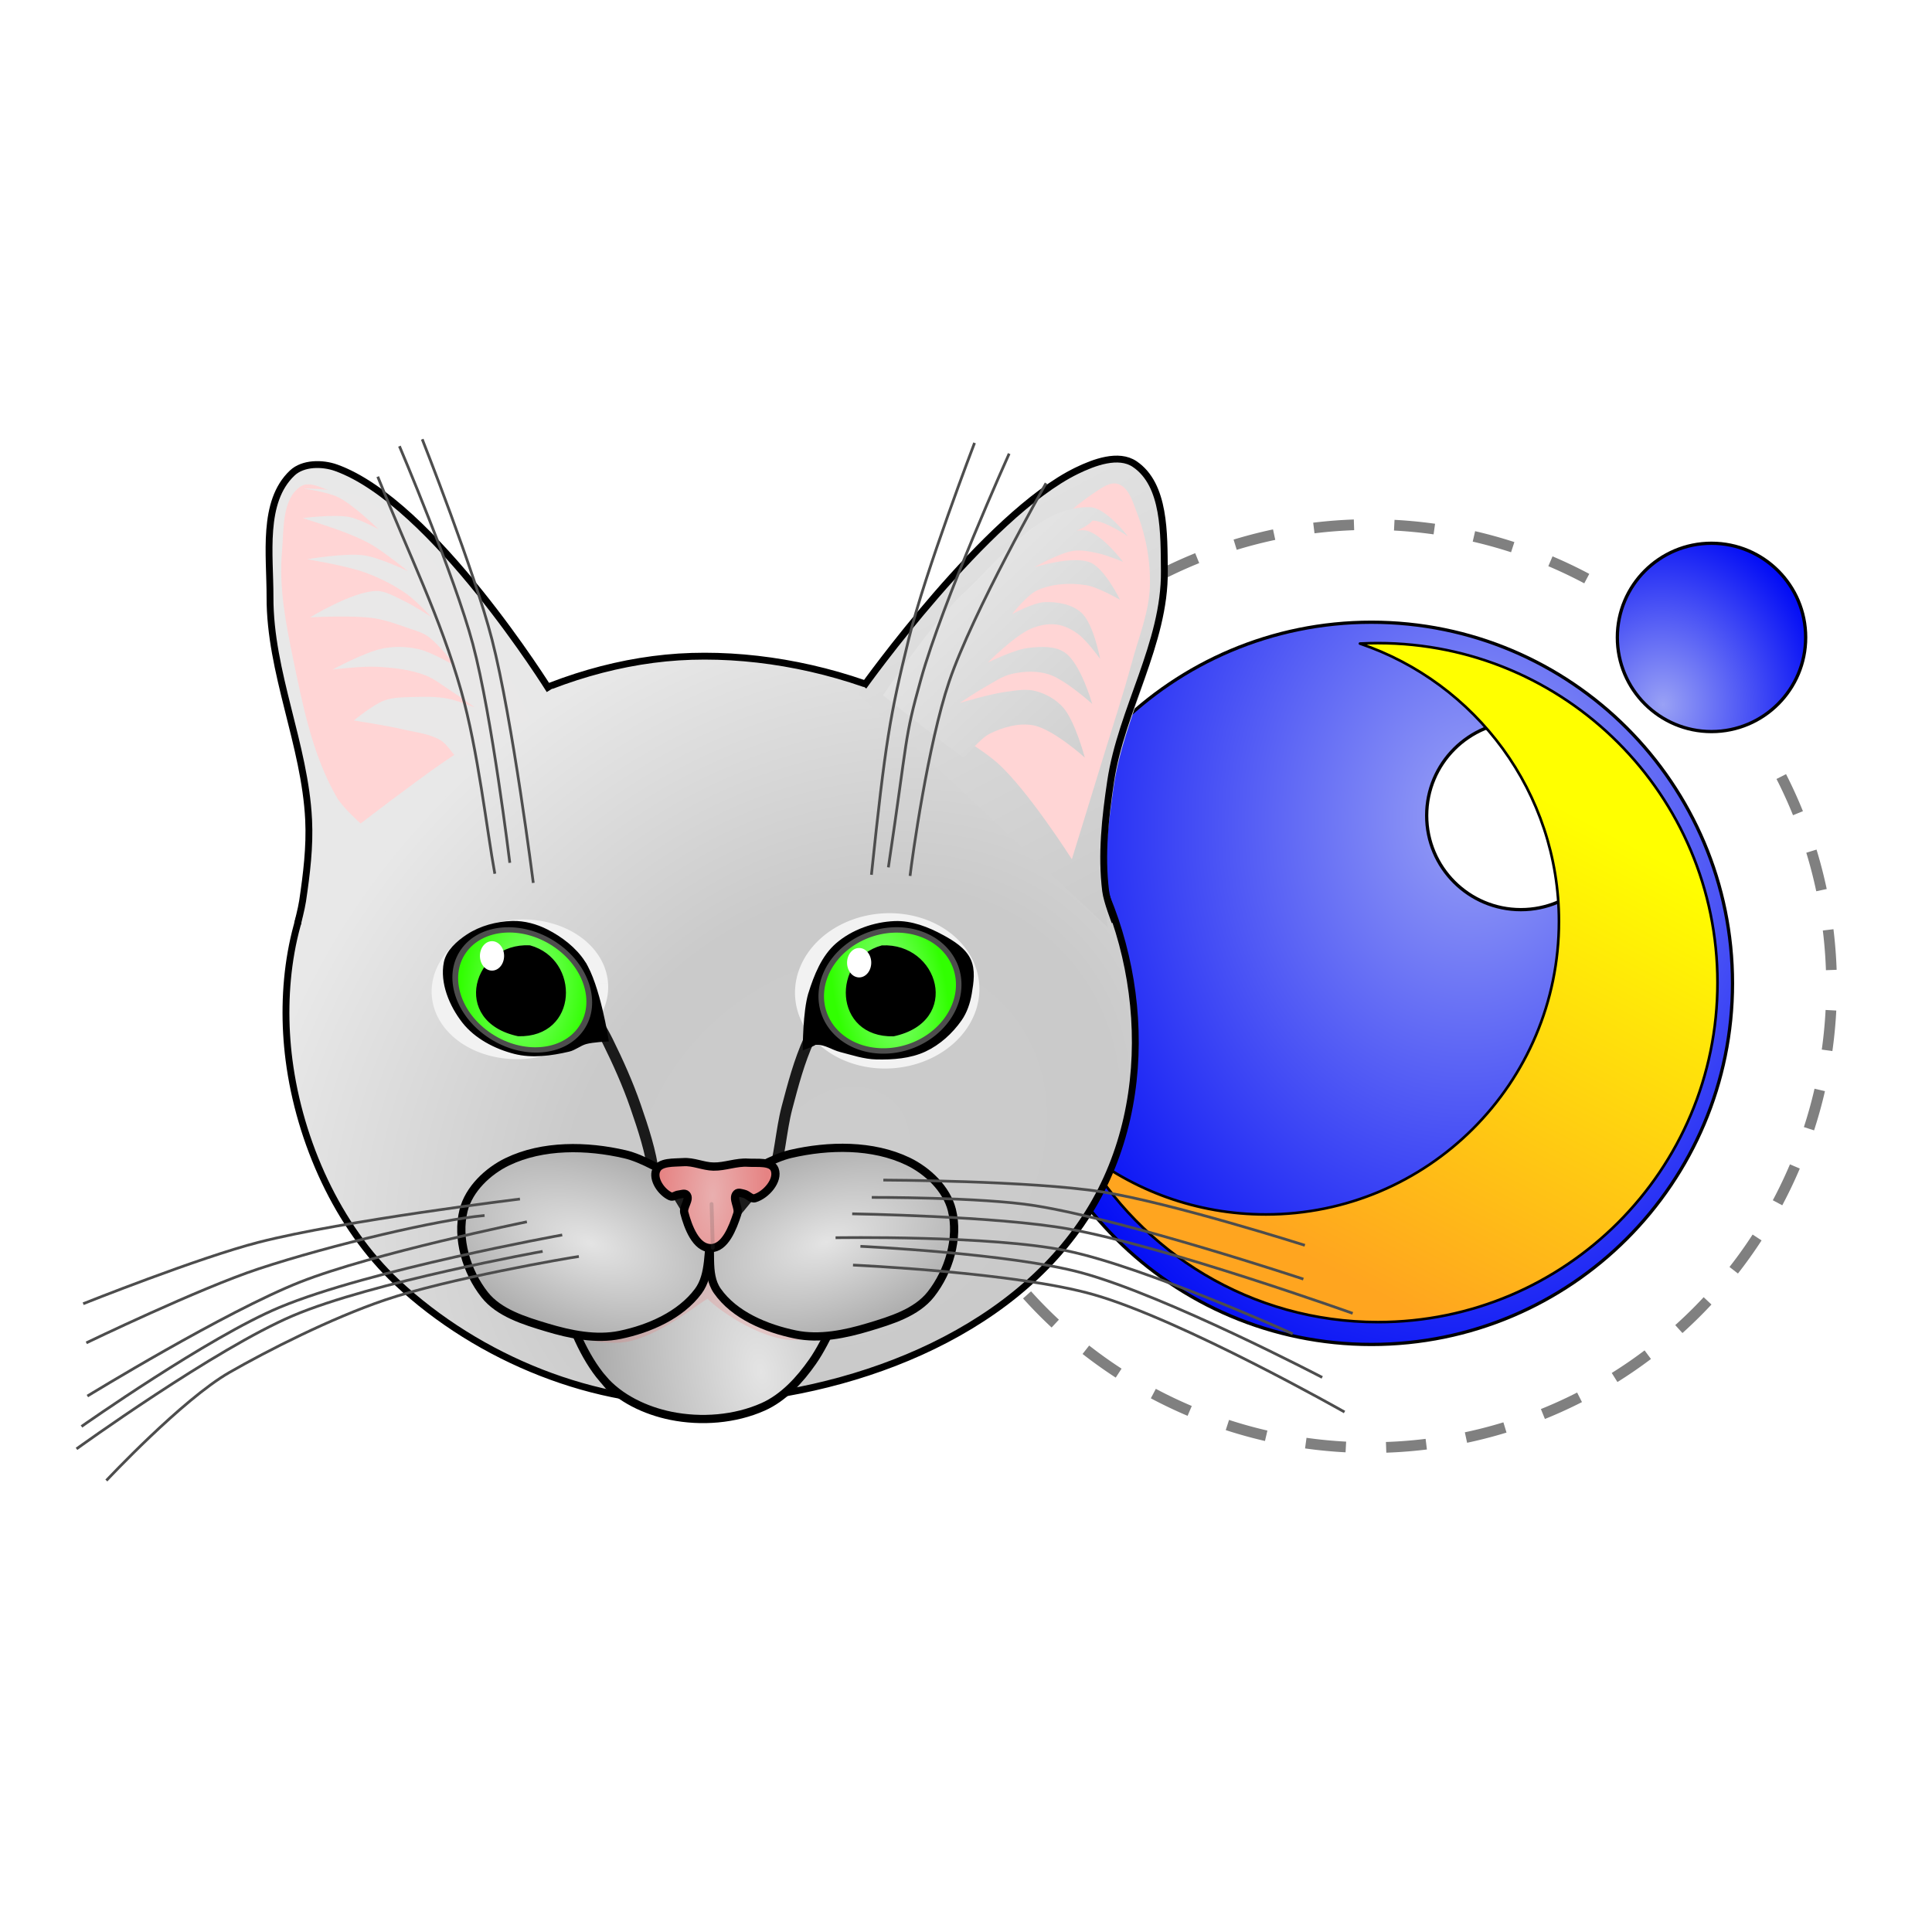 <?xml version="1.0" encoding="UTF-8" standalone="no"?>
<!-- Created with Inkscape (http://www.inkscape.org/) -->

<svg
   xmlns:dc="http://purl.org/dc/elements/1.1/"
   xmlns:cc="http://creativecommons.org/ns#"
   xmlns:rdf="http://www.w3.org/1999/02/22-rdf-syntax-ns#"
   xmlns:svg="http://www.w3.org/2000/svg"
   xmlns="http://www.w3.org/2000/svg"
   xmlns:xlink="http://www.w3.org/1999/xlink"
   xmlns:sodipodi="http://sodipodi.sourceforge.net/DTD/sodipodi-0.dtd"
   xmlns:inkscape="http://www.inkscape.org/namespaces/inkscape"
   inkscape:export-ydpi="34.059509"
   inkscape:export-xdpi="34.059509"
   inkscape:export-filename="/home/vitaly/_git_repos/Moondust-Concepts/General/WohlSoft-250.png"
   style="enable-background:new"
   sodipodi:docname="WohlSoft_logo.svg"
   inkscape:version="0.92.5 (2060ec1f9f, 2020-04-08)"
   version="1.1"
   id="svg2"
   height="704.649"
   width="704.649">
  <defs
     id="defs4">
    <linearGradient
       id="linearGradient5348">
      <stop
         style="stop-color:#e9afaf;stop-opacity:1;"
         offset="0"
         id="stop5350" />
      <stop
         style="stop-color:#e68383;stop-opacity:1;"
         offset="1"
         id="stop5352" />
    </linearGradient>
    <linearGradient
       id="linearGradient4646">
      <stop
         style="stop-color:#8cff7f;stop-opacity:1;"
         offset="0"
         id="stop4648" />
      <stop
         style="stop-color:#31ff01;stop-opacity:1;"
         offset="1"
         id="stop4650" />
    </linearGradient>
    <linearGradient
       id="linearGradient4289">
      <stop
         style="stop-color:#e4e4e4;stop-opacity:1;"
         offset="0"
         id="stop4293" />
      <stop
         id="stop4295"
         offset="1"
         style="stop-color:#a7a7a7;stop-opacity:1;" />
    </linearGradient>
    <linearGradient
       id="linearGradient3840">
      <stop
         id="stop3842"
         offset="0"
         style="stop-color:#cccccc;stop-opacity:1;" />
      <stop
         style="stop-color:#cacaca;stop-opacity:1;"
         offset="0.536"
         id="stop3844" />
      <stop
         id="stop3846"
         offset="1"
         style="stop-color:#e8e8e8;stop-opacity:1;" />
    </linearGradient>
    <linearGradient
       id="linearGradient3824">
      <stop
         id="stop3826"
         offset="0"
         style="stop-color:#cccccc;stop-opacity:1;" />
      <stop
         style="stop-color:#cacaca;stop-opacity:1;"
         offset="0.152"
         id="stop3828" />
      <stop
         id="stop3830"
         offset="1"
         style="stop-color:#e8e8e8;stop-opacity:1;" />
    </linearGradient>
    <linearGradient
       id="linearGradient3806">
      <stop
         style="stop-color:#cccccc;stop-opacity:1;"
         offset="0"
         id="stop3808" />
      <stop
         id="stop3814"
         offset="0.455"
         style="stop-color:#cacaca;stop-opacity:1;" />
      <stop
         style="stop-color:#e8e8e8;stop-opacity:1;"
         offset="1"
         id="stop3810" />
    </linearGradient>
    <radialGradient
       inkscape:collect="always"
       xlink:href="#linearGradient3806"
       id="radialGradient3812"
       cx="408.169"
       cy="414.75"
       fx="408.169"
       fy="414.75"
       r="163.974"
       gradientTransform="matrix(1.166,-0.836,0.698,0.958,-336.059,321.944)"
       gradientUnits="userSpaceOnUse" />
    <linearGradient
       inkscape:collect="always"
       xlink:href="#linearGradient3824"
       id="linearGradient3822"
       x1="535.708"
       y1="408.539"
       x2="505.445"
       y2="172.607"
       gradientUnits="userSpaceOnUse"
       gradientTransform="matrix(0.959,-0.282,0.282,0.959,-92.267,103.149)" />
    <linearGradient
       inkscape:collect="always"
       xlink:href="#linearGradient3840"
       id="linearGradient3838"
       x1="388.591"
       y1="423.833"
       x2="547.706"
       y2="236.9"
       gradientUnits="userSpaceOnUse"
       gradientTransform="matrix(-1,-0.017,-0.017,1,1026.151,-60.49)" />
    <radialGradient
       inkscape:collect="always"
       xlink:href="#linearGradient4289"
       id="radialGradient4297"
       cx="362.807"
       cy="491.624"
       fx="362.807"
       fy="491.624"
       r="64.795"
       gradientTransform="matrix(0.992,-0.129,0.227,1.748,-76.71,-356.976)"
       gradientUnits="userSpaceOnUse" />
    <radialGradient
       inkscape:collect="always"
       xlink:href="#linearGradient4289"
       id="radialGradient4305"
       cx="386.849"
       cy="463.456"
       fx="386.849"
       fy="463.456"
       r="51.384"
       gradientTransform="matrix(1.315,-0.201,0.095,0.62,-125.911,199.224)"
       gradientUnits="userSpaceOnUse" />
    <radialGradient
       inkscape:collect="always"
       xlink:href="#linearGradient4289"
       id="radialGradient4313"
       cx="308.442"
       cy="405.05"
       fx="308.442"
       fy="405.05"
       r="50.082"
       gradientTransform="matrix(1.325,0.574,-0.305,0.703,50.75,-57.084)"
       gradientUnits="userSpaceOnUse" />
    <filter
       inkscape:collect="always"
       id="filter3851"
       x="-0.133"
       width="1.265"
       y="-0.082"
       height="1.165"
       style="color-interpolation-filters:sRGB">
      <feGaussianBlur
         inkscape:collect="always"
         stdDeviation="1.099"
         id="feGaussianBlur3853" />
    </filter>
    <filter
       inkscape:collect="always"
       id="filter4155"
       style="color-interpolation-filters:sRGB">
      <feGaussianBlur
         inkscape:collect="always"
         stdDeviation="0.422"
         id="feGaussianBlur4157" />
    </filter>
    <filter
       inkscape:collect="always"
       id="filter4167"
       style="color-interpolation-filters:sRGB">
      <feGaussianBlur
         inkscape:collect="always"
         stdDeviation="0.422"
         id="feGaussianBlur4169" />
    </filter>
    <filter
       inkscape:collect="always"
       id="filter4171"
       style="color-interpolation-filters:sRGB">
      <feGaussianBlur
         inkscape:collect="always"
         stdDeviation="0.422"
         id="feGaussianBlur4173" />
    </filter>
    <filter
       inkscape:collect="always"
       id="filter4175"
       style="color-interpolation-filters:sRGB">
      <feGaussianBlur
         inkscape:collect="always"
         stdDeviation="0.422"
         id="feGaussianBlur4177" />
    </filter>
    <filter
       inkscape:collect="always"
       id="filter4179"
       style="color-interpolation-filters:sRGB">
      <feGaussianBlur
         inkscape:collect="always"
         stdDeviation="0.422"
         id="feGaussianBlur4181" />
    </filter>
    <filter
       inkscape:collect="always"
       id="filter4183"
       style="color-interpolation-filters:sRGB">
      <feGaussianBlur
         inkscape:collect="always"
         stdDeviation="0.422"
         id="feGaussianBlur4185" />
    </filter>
    <filter
       inkscape:collect="always"
       id="filter4187"
       style="color-interpolation-filters:sRGB">
      <feGaussianBlur
         inkscape:collect="always"
         stdDeviation="0.422"
         id="feGaussianBlur4189" />
    </filter>
    <filter
       inkscape:collect="always"
       id="filter4191"
       style="color-interpolation-filters:sRGB">
      <feGaussianBlur
         inkscape:collect="always"
         stdDeviation="0.422"
         id="feGaussianBlur4193" />
    </filter>
    <filter
       inkscape:collect="always"
       id="filter4195"
       style="color-interpolation-filters:sRGB">
      <feGaussianBlur
         inkscape:collect="always"
         stdDeviation="0.422"
         id="feGaussianBlur4197" />
    </filter>
    <filter
       inkscape:collect="always"
       id="filter4199"
       style="color-interpolation-filters:sRGB">
      <feGaussianBlur
         inkscape:collect="always"
         stdDeviation="0.422"
         id="feGaussianBlur4201" />
    </filter>
    <filter
       inkscape:collect="always"
       id="filter4203"
       style="color-interpolation-filters:sRGB">
      <feGaussianBlur
         inkscape:collect="always"
         stdDeviation="0.422"
         id="feGaussianBlur4205" />
    </filter>
    <filter
       inkscape:collect="always"
       id="filter4207"
       style="color-interpolation-filters:sRGB">
      <feGaussianBlur
         inkscape:collect="always"
         stdDeviation="0.422"
         id="feGaussianBlur4209" />
    </filter>
    <filter
       inkscape:collect="always"
       id="filter4211"
       style="color-interpolation-filters:sRGB">
      <feGaussianBlur
         inkscape:collect="always"
         stdDeviation="0.422"
         id="feGaussianBlur4213" />
    </filter>
    <filter
       inkscape:collect="always"
       id="filter4215"
       style="color-interpolation-filters:sRGB">
      <feGaussianBlur
         inkscape:collect="always"
         stdDeviation="0.422"
         id="feGaussianBlur4217" />
    </filter>
    <filter
       inkscape:collect="always"
       id="filter4219"
       style="color-interpolation-filters:sRGB">
      <feGaussianBlur
         inkscape:collect="always"
         stdDeviation="0.422"
         id="feGaussianBlur4221" />
    </filter>
    <filter
       inkscape:collect="always"
       id="filter4223"
       style="color-interpolation-filters:sRGB">
      <feGaussianBlur
         inkscape:collect="always"
         stdDeviation="0.422"
         id="feGaussianBlur4225" />
    </filter>
    <filter
       inkscape:collect="always"
       id="filter4227"
       style="color-interpolation-filters:sRGB">
      <feGaussianBlur
         inkscape:collect="always"
         stdDeviation="0.422"
         id="feGaussianBlur4229" />
    </filter>
    <filter
       inkscape:collect="always"
       id="filter4231"
       style="color-interpolation-filters:sRGB">
      <feGaussianBlur
         inkscape:collect="always"
         stdDeviation="0.422"
         id="feGaussianBlur4233" />
    </filter>
    <filter
       inkscape:collect="always"
       id="filter4359"
       style="color-interpolation-filters:sRGB">
      <feGaussianBlur
         inkscape:collect="always"
         stdDeviation="3.561"
         id="feGaussianBlur4361" />
    </filter>
    <filter
       inkscape:collect="always"
       id="filter4363"
       x="-0.11"
       width="1.221"
       y="-0.083"
       height="1.167"
       style="color-interpolation-filters:sRGB">
      <feGaussianBlur
         inkscape:collect="always"
         stdDeviation="3.561"
         id="feGaussianBlur4365" />
    </filter>
    <filter
       inkscape:collect="always"
       id="filter4431"
       x="-0.059"
       width="1.118"
       y="-0.145"
       height="1.29"
       style="color-interpolation-filters:sRGB">
      <feGaussianBlur
         inkscape:collect="always"
         stdDeviation="2.677"
         id="feGaussianBlur4433" />
    </filter>
    <filter
       inkscape:collect="always"
       id="filter4507"
       x="-0.601"
       width="2.202"
       y="-0.067"
       height="1.133"
       style="color-interpolation-filters:sRGB">
      <feGaussianBlur
         inkscape:collect="always"
         stdDeviation="0.42"
         id="feGaussianBlur4509" />
    </filter>
    <filter
       inkscape:collect="always"
       id="filter4559"
       style="color-interpolation-filters:sRGB">
      <feGaussianBlur
         inkscape:collect="always"
         stdDeviation="1.257"
         id="feGaussianBlur4561" />
    </filter>
    <filter
       inkscape:collect="always"
       id="filter4587"
       style="color-interpolation-filters:sRGB">
      <feGaussianBlur
         inkscape:collect="always"
         stdDeviation="2.334"
         id="feGaussianBlur4589" />
    </filter>
    <filter
       inkscape:collect="always"
       id="filter4595"
       style="color-interpolation-filters:sRGB">
      <feGaussianBlur
         inkscape:collect="always"
         stdDeviation="2.017"
         id="feGaussianBlur4597" />
    </filter>
    <radialGradient
       inkscape:collect="always"
       xlink:href="#linearGradient4646"
       id="radialGradient4654"
       cx="316.213"
       cy="366.437"
       fx="316.213"
       fy="366.437"
       r="38.829"
       gradientTransform="matrix(0.701,-0.516,0.707,1.407,-164.906,3.309)"
       gradientUnits="userSpaceOnUse" />
    <filter
       inkscape:collect="always"
       id="filter4672"
       style="color-interpolation-filters:sRGB">
      <feGaussianBlur
         inkscape:collect="always"
         stdDeviation="0.912"
         id="feGaussianBlur4674" />
    </filter>
    <filter
       inkscape:collect="always"
       id="filter4759-7"
       x="-0.116"
       width="1.232"
       y="-0.126"
       height="1.252"
       style="color-interpolation-filters:sRGB">
      <feGaussianBlur
         inkscape:collect="always"
         stdDeviation="3.1"
         id="feGaussianBlur4761-3" />
    </filter>
    <filter
       inkscape:collect="always"
       id="filter4759-7-2"
       x="-0.116"
       width="1.232"
       y="-0.126"
       height="1.252"
       style="color-interpolation-filters:sRGB">
      <feGaussianBlur
         inkscape:collect="always"
         stdDeviation="3.1"
         id="feGaussianBlur4761-3-8" />
    </filter>
    <filter
       inkscape:collect="always"
       id="filter5344"
       style="color-interpolation-filters:sRGB">
      <feGaussianBlur
         inkscape:collect="always"
         stdDeviation="0.189"
         id="feGaussianBlur5346" />
    </filter>
    <radialGradient
       inkscape:collect="always"
       xlink:href="#linearGradient5348"
       id="radialGradient5356"
       cx="382.056"
       cy="391.299"
       fx="382.056"
       fy="391.299"
       r="23.82"
       gradientTransform="matrix(0.818,0.091,-0.217,1.946,154.073,-405.753)"
       gradientUnits="userSpaceOnUse" />
    <filter
       inkscape:collect="always"
       id="filter5412"
       x="-0.094"
       width="1.188"
       y="-0.223"
       height="1.446"
       style="color-interpolation-filters:sRGB">
      <feGaussianBlur
         inkscape:collect="always"
         stdDeviation="1.431"
         id="feGaussianBlur5414" />
    </filter>
    <filter
       inkscape:collect="always"
       id="filter4099"
       x="-0.629"
       width="2.258"
       y="-0.517"
       height="2.033"
       style="color-interpolation-filters:sRGB">
      <feGaussianBlur
         inkscape:collect="always"
         stdDeviation="2.309"
         id="feGaussianBlur4101" />
    </filter>
    <filter
       inkscape:collect="always"
       id="filter4103"
       x="-0.629"
       width="2.258"
       y="-0.517"
       height="2.033"
       style="color-interpolation-filters:sRGB">
      <feGaussianBlur
         inkscape:collect="always"
         stdDeviation="2.309"
         id="feGaussianBlur4105" />
    </filter>
    <radialGradient
       inkscape:collect="always"
       xlink:href="#linearGradient4289-3"
       id="radialGradient4313-5"
       cx="308.442"
       cy="405.05"
       fx="308.442"
       fy="405.05"
       r="50.082"
       gradientTransform="matrix(1.325,0.574,-0.305,0.703,50.75,-57.084)"
       gradientUnits="userSpaceOnUse" />
    <linearGradient
       id="linearGradient4289-3">
      <stop
         style="stop-color:#e4e4e4;stop-opacity:1;"
         offset="0"
         id="stop4293-1" />
      <stop
         id="stop4295-7"
         offset="1"
         style="stop-color:#a7a7a7;stop-opacity:1;" />
    </linearGradient>
    <radialGradient
       r="50.082"
       fy="405.05"
       fx="308.442"
       cy="405.05"
       cx="308.442"
       gradientTransform="matrix(-1.361,0.481,0.256,0.722,743.598,-33.53)"
       gradientUnits="userSpaceOnUse"
       id="radialGradient3177"
       xlink:href="#linearGradient4289-3"
       inkscape:collect="always" />
    <filter
       inkscape:collect="always"
       id="filter3851-8"
       x="-0.133"
       width="1.265"
       y="-0.082"
       height="1.165"
       style="color-interpolation-filters:sRGB">
      <feGaussianBlur
         inkscape:collect="always"
         stdDeviation="1.099"
         id="feGaussianBlur3853-1" />
    </filter>
    <radialGradient
       inkscape:collect="always"
       xlink:href="#linearGradient4646"
       id="radialGradient3202"
       gradientUnits="userSpaceOnUse"
       gradientTransform="matrix(0.723,0.111,-0.226,1.552,170.14,-240.443)"
       cx="314.381"
       cy="363.17"
       fx="314.381"
       fy="363.17"
       r="33.802" />
    <radialGradient
       inkscape:collect="always"
       xlink:href="#linearGradient3755"
       id="radialGradient3893"
       gradientUnits="userSpaceOnUse"
       gradientTransform="matrix(2.001,0.205,-0.251,2.451,-52.944,-109.987)"
       cx="257.543"
       cy="139.212"
       fx="257.543"
       fy="139.212"
       r="158.834" />
    <linearGradient
       id="linearGradient3755">
      <stop
         style="stop-color:#99a1f5;stop-opacity:1;"
         offset="0"
         id="stop3757" />
      <stop
         style="stop-color:#000af5;stop-opacity:1;"
         offset="1"
         id="stop3759" />
    </linearGradient>
    <radialGradient
       inkscape:collect="always"
       xlink:href="#linearGradient3755"
       id="radialGradient3794"
       cx="383.396"
       cy="230.951"
       fx="383.396"
       fy="230.951"
       r="73.393"
       gradientUnits="userSpaceOnUse"
       gradientTransform="matrix(1.737,-0.1,0.114,1.973,-310.195,-168.429)" />
    <linearGradient
       inkscape:collect="always"
       xlink:href="#linearGradient3860"
       id="linearGradient3868"
       x1="623.817"
       y1="285.223"
       x2="395.549"
       y2="722.366"
       gradientUnits="userSpaceOnUse"
       gradientTransform="matrix(0.662,0,0,0.662,108.059,111.678)" />
    <linearGradient
       id="linearGradient3860">
      <stop
         style="stop-color:#ffff00;stop-opacity:1;"
         offset="0"
         id="stop3862" />
      <stop
         style="stop-color:#ffa51f;stop-opacity:1;"
         offset="1"
         id="stop3864" />
    </linearGradient>
  </defs>
  <sodipodi:namedview
     id="base"
     pagecolor="#ffffff"
     bordercolor="#666666"
     borderopacity="1.0"
     inkscape:pageopacity="0.0"
     inkscape:pageshadow="2"
     inkscape:zoom="0.6525"
     inkscape:cx="109.18861"
     inkscape:cy="311.35809"
     inkscape:document-units="px"
     inkscape:current-layer="layer5"
     showgrid="false"
     inkscape:window-width="1920"
     inkscape:window-height="1006"
     inkscape:window-x="0"
     inkscape:window-y="26"
     inkscape:window-maximized="1"
     showguides="true"
     inkscape:guide-bbox="true"
     fit-margin-top="48.67"
     fit-margin-right="5.85"
     fit-margin-bottom="48.67"
     fit-margin-left="5.85"
     inkscape:snap-center="true"
     inkscape:snap-nodes="false"
     borderlayer="false"
     showborder="true"
     inkscape:showpageshadow="true" />
  <g
     inkscape:groupmode="layer"
     id="layer5"
     inkscape:label="Everything!"
     transform="translate(-126.278,153.804)"
     style="display:inline">
    <g
       transform="matrix(0.577,0,0,0.577,417.592,-21.134)"
       id="g4180">
      <path
         inkscape:connector-curvature="0"
         id="path3886"
         d="m 361.996,163.38 c -126.07,0 -228.281,102.18 -228.281,228.25 0,126.07 102.211,228.281 228.281,228.281 126.07,0 228.25,-102.211 228.25,-228.281 0,-126.07 -102.18,-228.25 -228.25,-228.25 z m 94.469,62.688 c 32.86,0 59.5,26.671 59.5,59.531 0,32.86 -26.64,59.469 -59.5,59.469 -32.86,0 -59.531,-26.609 -59.531,-59.469 0,-32.86 26.671,-59.531 59.531,-59.531 z"
         style="fill:url(#radialGradient3893);fill-opacity:1;fill-rule:nonzero;stroke:#000000;stroke-width:2.062;stroke-linecap:round;stroke-linejoin:round;stroke-miterlimit:4;stroke-dasharray:none;stroke-opacity:1" />
      <circle
         r="72.143"
         cy="197.362"
         cx="419.286"
         transform="matrix(0.825,0,0,0.825,231.067,10.157)"
         id="path3767-8"
         style="fill:url(#radialGradient3794);fill-opacity:1;fill-rule:nonzero;stroke:#000000;stroke-width:2.5;stroke-linecap:round;stroke-linejoin:round;stroke-miterlimit:4;stroke-dasharray:none;stroke-opacity:1" />
      <path
         id="path8"
         style="fill:none;stroke:#808080;stroke-width:6.769;stroke-linecap:butt;stroke-dasharray:25.459;stroke-dashoffset:0"
         d="M 621.078,260.941 A 291.733,291.733 0 1 1 520.029,148.714"
         inkscape:connector-curvature="0" />
      <path
         inkscape:connector-curvature="0"
         id="path3839"
         d="m 366.138,176.587 c -3.823,0 -7.621,0.092 -11.395,0.29 73.153,24.784 125.797,94.028 125.797,175.553 0,102.335 -82.959,185.294 -185.294,185.294 -43.801,0 -84.051,-15.206 -115.767,-40.616 36.907,64.896 106.664,108.674 186.659,108.674 118.52,0 214.618,-96.077 214.618,-214.597 0,-118.521 -96.098,-214.597 -214.618,-214.597 z"
         style="fill:url(#linearGradient3868);fill-opacity:1;fill-rule:nonzero;stroke:#000000;stroke-width:1.654;stroke-linecap:round;stroke-linejoin:round;stroke-miterlimit:4;stroke-dasharray:none;stroke-opacity:1" />
    </g>
    <g
       id="g4368"
       transform="translate(0,-108)">
      <path
         transform="matrix(0.998,-0.069,0.069,0.998,-21.626,26.916)"
         sodipodi:nodetypes="aassaaaa"
         inkscape:connector-curvature="0"
         id="path3032"
         d="m 250.855,257.01 c 32.767,-39.774 86.835,-65.121 136.67,-63.209 50.323,1.931 107.162,28.702 134.144,74.273 23.105,39.023 25.884,97.274 -3.751,138.044 -31.619,43.499 -92.521,60.492 -144.113,59.126 -39.657,-1.05 -81.231,-21.059 -109.276,-51.277 -19.992,-21.542 -31.785,-53.373 -33.559,-83.544 -1.5,-25.494 4.163,-54.327 19.886,-73.412 z"
         style="display:inline;fill:url(#radialGradient3812);fill-opacity:1;fill-rule:nonzero;stroke:#000000;stroke-width:2.5;stroke-miterlimit:4;stroke-dasharray:none;stroke-opacity:1;enable-background:new" />
      <path
         sodipodi:end="6.2830078"
         sodipodi:start="0"
         transform="matrix(0.998,-0.069,0.069,0.998,230.901,85.495)"
         d="m 101.153,234.75 a 32.21,25.435 0 0 1 -32.208,25.435 32.21,25.435 0 0 1 -32.211,-25.432 32.21,25.435 0 0 1 32.205,-25.437 32.21,25.435 0 0 1 32.214,25.43 l -32.21,0.005 z"
         sodipodi:ry="25.434561"
         sodipodi:rx="32.209763"
         sodipodi:cy="234.75026"
         sodipodi:cx="68.942909"
         id="path4678"
         style="display:inline;fill:#f2f2f2;fill-opacity:1;fill-rule:nonzero;stroke:none;filter:url(#filter4759-7);enable-background:new"
         sodipodi:type="arc" />
      <path
         sodipodi:end="6.2830078"
         sodipodi:start="0"
         transform="matrix(0.998,-0.069,0.069,0.998,364.861,86.065)"
         d="m 102.581,234.75 a 33.638,28.292 0 0 1 -33.637,28.292 33.638,28.292 0 0 1 -33.64,-28.289 33.638,28.292 0 0 1 33.634,-28.294 33.638,28.292 0 0 1 33.643,28.287 l -33.638,0.005 z"
         sodipodi:ry="28.291706"
         sodipodi:rx="33.638332"
         sodipodi:cy="234.75026"
         sodipodi:cx="68.942909"
         id="path4678-6"
         style="display:inline;fill:#f2f2f2;fill-opacity:1;fill-rule:nonzero;stroke:none;filter:url(#filter4759-7-2);enable-background:new"
         sodipodi:type="arc" />
      <path
         transform="matrix(0.998,-0.069,0.069,0.998,-21.626,26.916)"
         sodipodi:nodetypes="caaaacc"
         inkscape:connector-curvature="0"
         id="path2987"
         d="m 447.233,211.757 c 0,0 50.215,-60.522 85.021,-75.558 6.614,-2.857 15.76,-6.239 21.528,-1.922 11.42,8.548 9.18,27.729 8.361,41.971 -1.523,26.509 -18.854,49.86 -24.409,75.825 -3.562,16.65 -7.047,34.663 -5.614,50.771 z"
         style="display:inline;fill:url(#linearGradient3822);fill-opacity:1;fill-rule:nonzero;stroke:none;stroke-opacity:1;enable-background:new" />
      <path
         sodipodi:nodetypes="caaaaac"
         inkscape:connector-curvature="0"
         id="path3969-0"
         d="m 438.844,203.708 c 20.104,-22.657 37.484,-44.979 59.843,-63.628 6.194,-5.166 12.597,-10.803 20.315,-13.146 9.035,-2.742 20.742,-6.055 28.321,-0.426 7.39,5.489 7.312,17.354 7.584,26.555 0.878,29.738 -16.378,57.523 -19.403,87.12 -2.516,24.615 -5.847,45.839 1.147,74.221"
         style="display:inline;fill:none;stroke:none;enable-background:new" />
      <path
         transform="matrix(0.998,-0.069,0.069,0.998,-21.626,26.916)"
         sodipodi:nodetypes="cacaaaaaac"
         inkscape:connector-curvature="0"
         id="path4021-7"
         d="m 520.757,277.15 c 0,0 -14.322,-26.368 -24.697,-36.938 -9.636,-9.816 -33.872,-23.57 -33.872,-23.57 0,0 45.778,-55.177 76.308,-72.438 2.571,-1.454 5.819,-3.509 8.54,-2.361 3.944,1.663 4.911,7.166 6.188,11.252 2.674,8.552 3.656,17.821 2.771,26.737 -0.942,9.484 -5.38,18.293 -8.484,27.303 -3.961,11.496 -8.59,22.75 -12.929,34.108 -4.577,11.981 -13.824,35.907 -13.824,35.907 z"
         style="display:inline;fill:#ffd5d5;fill-opacity:1;stroke:none;filter:url(#filter4587);enable-background:new" />
      <path
         transform="matrix(0.998,-0.069,0.069,0.998,-21.626,26.916)"
         sodipodi:nodetypes="ccaacacaacaaacaaacaacaaacaacaacacaacacac"
         inkscape:connector-curvature="0"
         id="path3033-6"
         d="m 536.783,154.513 c 4.717,0.34 12.531,6.652 12.531,6.652 0,0 -7.284,-11.032 -13.086,-11.602 -18.657,-1.833 -33.988,16.587 -48.536,28.408 -12.147,9.87 -31.51,34.812 -31.51,34.812 0,0 11.251,10.263 16.955,15.308 3.521,3.114 2.073,2.082 10.657,9.234 2.425,-1.21 6.401,-6.344 10.471,-7.987 4.94,-1.995 10.723,-3.198 15.876,-1.847 7.127,1.869 17.877,12.998 17.877,12.998 0,0 -2.585,-13.454 -6.589,-18.719 -2.363,-3.107 -5.907,-5.449 -9.604,-6.697 -3.474,-1.173 -7.332,-0.696 -10.991,-0.464 -5.707,0.363 -16.91,2.888 -16.91,2.888 0,0 6.139,-3.541 9.34,-5.051 3.392,-1.6 6.718,-3.664 10.426,-4.231 4.387,-0.671 9.138,-0.534 13.269,1.087 5.963,2.341 15.108,11.879 15.108,11.879 0,0 -3.118,-14.949 -8.637,-19.364 -3.477,-2.782 -8.648,-2.806 -13.097,-2.63 -5.275,0.208 -15.233,4.332 -15.233,4.332 0,0 10.211,-8.957 16.453,-11.21 3.002,-1.083 6.4,-1.518 9.532,-0.905 2.78,0.545 5.36,2.117 7.532,3.936 3.116,2.608 7.459,9.64 7.459,9.64 0,0 -1.463,-12.925 -5.681,-17.281 -3.213,-3.318 -8.401,-4.595 -13.017,-4.747 -4.232,-0.139 -12.193,3.56 -12.193,3.56 0,0 5.734,-6.496 9.628,-7.992 5.572,-2.14 12.063,-2.014 17.892,-0.727 4.437,0.98 12.12,6.238 12.12,6.238 0,0 -4.69,-11.654 -9.83,-14.315 -6.074,-3.144 -20.518,0.281 -20.518,0.281 0,0 9.339,-4.537 14.397,-4.96 3.131,-0.262 6.28,0.672 9.297,1.548 3.021,0.877 8.693,3.675 8.693,3.675 0,0 -6.839,-10.413 -12.339,-12.214 -4.155,-1.361 -12.974,1.926 -12.974,1.926 0,0 11.461,-1.602 15.231,-5.457 z"
         style="display:inline;fill:url(#linearGradient3838);fill-opacity:1;stroke:none;filter:url(#filter4359);enable-background:new" />
      <path
         transform="translate(146.73,64.194)"
         sodipodi:nodetypes="caaaaac"
         inkscape:connector-curvature="0"
         id="path4169"
         d="m 294.492,140.396 c 0,0 44.599,-62.557 77.755,-78.703 6.375,-3.104 15.25,-6.398 21.132,-2.438 11.196,7.537 10.696,25.517 10.837,39.013 0.275,26.376 -15.698,50.581 -19.586,76.671 -1.966,13.192 -3.473,26.735 -1.831,39.971 0.485,3.91 3.41,11.319 3.41,11.319"
         style="display:inline;fill:none;stroke:#000000;stroke-width:2.5;stroke-linecap:butt;stroke-linejoin:miter;stroke-miterlimit:4;stroke-dasharray:none;stroke-opacity:1;enable-background:new" />
      <path
         transform="matrix(0.998,-0.069,0.069,0.998,-21.626,26.916)"
         sodipodi:nodetypes="caaaacc"
         inkscape:connector-curvature="0"
         id="path2985"
         d="m 238.792,282.557 c 1.022,-13.769 6.177,-24.649 6.571,-37.252 0.895,-28.614 -11.914,-56.81 -9.606,-85.344 1.205,-14.903 0.495,-33.779 12.115,-43.188 3.759,-3.044 10.03,-2.82 14.48,-0.927 35.635,15.162 75.053,88.682 75.053,88.682 z"
         style="display:inline;fill:#e8e8e8;fill-opacity:1;stroke:none;stroke-opacity:1;enable-background:new" />
      <path
         sodipodi:nodetypes="caaaaasc"
         inkscape:connector-curvature="0"
         id="path3969"
         d="m 329.126,207.134 c 0,0 -46.914,-77.008 -86.549,-84.911 -4.676,-0.932 -10.248,1.649 -13.273,5.335 -6.684,8.149 -5.498,20.543 -5.829,31.077 -0.543,17.327 3.447,34.527 6.365,51.615 2.435,14.256 8.086,27.969 9.284,42.382 0.486,5.843 -0.391,14.824 -0.876,17.566 -0.443,2.508 -5.998,24.487 -5.998,24.487"
         style="display:inline;fill:none;stroke:none;enable-background:new" />
      <path
         transform="matrix(0.998,-0.069,0.069,0.998,-21.626,26.916)"
         sodipodi:nodetypes="cacaaaaaac"
         inkscape:connector-curvature="0"
         id="path4021"
         d="m 262.962,246.271 c 0,0 20.731,-13.769 31.44,-20.095 7.644,-4.516 23.392,-12.733 23.392,-12.733 0,0 -18.02,-50.22 -34.486,-70.58 -6.374,-7.882 -14.715,-14.539 -23.926,-18.769 -3.006,-1.381 -6.852,-3.556 -9.733,-1.931 -7.194,4.055 -7.162,15.13 -8.455,23.286 -2.033,12.822 -0.428,26.059 1.315,38.923 2.382,17.574 4.672,35.781 12.421,51.733 1.887,3.885 8.033,10.167 8.033,10.167 z"
         style="display:inline;fill:#ffd5d5;fill-opacity:1;stroke:none;filter:url(#filter4595);enable-background:new" />
      <path
         transform="matrix(0.998,-0.069,0.069,0.998,-21.626,26.916)"
         sodipodi:nodetypes="acaacacaacaaacaaacaacaaacaacaacacaacaca"
         inkscape:connector-curvature="0"
         id="path3033"
         d="m 262.969,127.01 c -3.782,-2.196 -12.485,-4.037 -12.485,-4.037 0,0 15.664,1.037 21.863,5.249 23.218,15.775 34.986,44.248 48.436,68.886 2.679,4.907 6.323,15.534 6.323,15.534 0,0 -10.794,3.831 -15.894,6.401 -3.734,1.881 -0.959,1.068 -10.689,6.562 -2.168,-1.626 -3.669,-5.69 -6.372,-7.588 -3.843,-2.699 -8.739,-3.468 -13.225,-4.859 -5.855,-1.816 -17.822,-4.541 -17.822,-4.541 0,0 7.369,-5.3 11.648,-6.52 3.492,-0.995 7.254,-0.619 10.883,-0.491 4.049,0.143 8.147,0.403 12.073,1.404 3.384,0.863 9.716,3.922 9.716,3.922 0,0 -5.449,-4.523 -8.281,-6.647 -2.979,-2.234 -5.76,-4.87 -9.152,-6.406 -5.396,-2.443 -11.384,-3.491 -17.263,-4.215 -5.32,-0.655 -16.08,-0.089 -16.08,-0.089 0,0 12.402,-5.68 19.068,-6.448 4.311,-0.496 8.813,-0.026 12.958,1.259 4.647,1.44 12.779,7.051 12.779,7.051 0,0 -5.49,-8.456 -9.352,-11.565 -2.045,-1.646 -4.63,-2.493 -7.042,-3.53 -4.01,-1.724 -8.048,-3.53 -12.314,-4.458 -7.506,-1.632 -22.967,-1.862 -22.967,-1.862 0,0 16.03,-8.36 24.653,-7.936 3.536,0.174 6.642,2.522 9.742,4.231 3.426,1.888 9.7,6.604 9.7,6.604 0,0 -5.226,-6.419 -8.417,-9.008 -4.427,-3.593 -9.424,-6.539 -14.633,-8.857 -6.584,-2.93 -20.696,-6.245 -20.696,-6.245 0,0 14.031,-1.413 20.823,0.019 5.547,1.169 15.566,6.849 15.566,6.849 0,0 -7.936,-7.371 -12.378,-10.436 -2.693,-1.858 -5.636,-3.336 -8.577,-4.77 -5.189,-2.529 -15.953,-6.738 -15.953,-6.738 0,0 11.418,-0.665 16.864,0.752 3.76,0.978 10.42,5.22 10.42,5.22 0,0 -8.49,-9.544 -13.921,-12.698 z"
         style="display:inline;fill:#e9e8e8;fill-opacity:1;stroke:none;filter:url(#filter4363);enable-background:new" />
      <path
         transform="translate(146.73,64.194)"
         sodipodi:nodetypes="caaaaac"
         inkscape:connector-curvature="0"
         id="path4167"
         d="m 88.05,226.956 c 0,0 1.448,-5.537 1.866,-8.362 1.447,-9.777 2.679,-19.696 2.198,-29.567 -1.339,-27.464 -14.172,-53.781 -14.088,-81.277 0.047,-15.323 -3.025,-34.737 8.128,-45.244 3.905,-3.679 10.933,-3.705 15.984,-1.896 35.297,12.64 77.89,81.141 77.89,81.141"
         style="display:inline;fill:none;stroke:#000000;stroke-width:2.5;stroke-linecap:butt;stroke-linejoin:miter;stroke-miterlimit:4;stroke-dasharray:none;stroke-opacity:1;enable-background:new" />
      <path
         transform="matrix(0.998,-0.069,0.069,0.998,-21.626,26.916)"
         sodipodi:nodetypes="caassssaac"
         inkscape:connector-curvature="0"
         id="path3035"
         d="m 342.102,320.562 c 0,0 3.654,7.199 5.185,10.93 3.283,8.003 6.298,16.15 8.55,24.502 2.227,8.259 4.52,17.153 4.87,25.197 0.043,0.995 0.843,-0.571 2.413,-1.339 3.306,-1.617 29.589,1.893 38.324,2.983 2.363,0.295 2.395,2.464 2.577,2.088 2.847,-5.879 4.134,-16.508 6.87,-24.555 2.804,-8.246 5.607,-16.582 9.759,-24.238 1.705,-3.144 6.156,-8.787 6.156,-8.787"
         style="display:inline;fill:none;stroke:#1a1a1a;stroke-width:4;stroke-linecap:butt;stroke-linejoin:miter;stroke-miterlimit:4;stroke-dasharray:none;stroke-opacity:1;enable-background:new" />
      <path
         transform="matrix(0.998,-0.069,0.069,0.998,-21.626,26.916)"
         sodipodi:nodetypes="aaaacca"
         inkscape:connector-curvature="0"
         id="path3043"
         d="m 337.099,454.337 c 5.597,7.574 14.756,12.665 23.834,15.172 10.843,2.995 23.164,2.91 33.733,-0.94 7.655,-2.789 14.029,-8.854 19.147,-15.194 11.75,-14.556 24.829,-50.33 24.829,-50.33 0,0 -101.457,-9.623 -118.24,-9.272 0.827,13.025 4.251,43.723 16.697,60.564 z"
         style="display:inline;fill:url(#radialGradient4297);fill-opacity:1;stroke:#000000;stroke-width:3;stroke-miterlimit:4;stroke-dasharray:none;stroke-opacity:1;enable-background:new" />
      <path
         transform="matrix(0.998,-0.069,0.069,0.998,-21.626,26.916)"
         sodipodi:nodetypes="acaaccaa"
         inkscape:connector-curvature="0"
         id="path4399"
         d="m 343.605,441.593 c 12.084,0.447 27.661,-10.625 33.558,-13.775 4.467,5.263 20.6,17.935 33.008,17.306 7.879,-0.399 17.847,-5.396 19.743,-13.054 1.547,-6.252 -9.285,-16.944 -9.285,-16.944 l -78.797,-14.228 c 0,0 -23.229,18.119 -20.208,29.708 2.066,7.927 13.796,10.684 21.982,10.986 z"
         style="display:inline;opacity:0.414;fill:#ff5555;fill-opacity:1;stroke:none;filter:url(#filter4431);enable-background:new" />
      <path
         sodipodi:nodetypes="aaaaaaaaca"
         inkscape:connector-curvature="0"
         id="path3039-5"
         d="m 384.304,402.254 c 2.056,7.396 -0.807,16.452 3.584,22.749 6.225,8.927 17.852,13.708 28.509,15.915 8.753,1.813 18.136,-0.122 26.68,-2.694 8.216,-2.473 17.455,-5.283 22.718,-11.967 6.564,-8.338 10.248,-20.514 7.649,-30.782 -1.937,-7.654 -8.788,-14.229 -15.985,-17.691 -12.876,-6.193 -28.927,-5.94 -42.84,-2.711 -12.603,2.925 -33.539,19.247 -33.539,19.247 0,0 2.46,5.182 3.224,7.932 z"
         style="display:inline;fill:url(#radialGradient3177);fill-opacity:1;stroke:#000000;stroke-width:3;stroke-miterlimit:4;stroke-dasharray:none;stroke-opacity:1;enable-background:new" />
      <path
         transform="matrix(0.998,-0.069,0.069,0.998,-21.626,26.916)"
         sodipodi:nodetypes="aaaaaaaaca"
         inkscape:connector-curvature="0"
         id="path3039"
         d="m 380.491,402.788 c -2.187,7.353 -1.487,16.256 -6.476,22.084 -7.077,8.268 -18.754,12.445 -29.538,13.913 -8.857,1.206 -18.084,-1.372 -26.431,-4.526 -8.026,-3.033 -17.05,-6.473 -21.839,-13.504 -5.974,-8.77 -8.81,-21.171 -5.51,-31.236 2.46,-7.502 9.748,-13.589 17.166,-16.547 13.272,-5.291 29.267,-3.933 42.925,0.248 12.371,3.787 32.133,21.513 32.133,21.513 0,0 -1.631,5.367 -2.431,8.055 z"
         style="display:inline;fill:url(#radialGradient4313);fill-opacity:1;stroke:#000000;stroke-width:3;stroke-miterlimit:4;stroke-dasharray:none;stroke-opacity:1;enable-background:new" />
      <path
         sodipodi:nodetypes="ccccc"
         transform="matrix(0.998,-0.069,0.069,0.998,122.142,94.265)"
         inkscape:connector-curvature="0"
         id="path5358"
         d="m 226.274,308.744 8.081,15.657 14.142,1.01 13.385,-14.142 z"
         style="display:inline;fill:#1a1a1a;stroke:none;filter:url(#filter5412);enable-background:new" />
      <path
         transform="matrix(0.998,-0.069,0.069,0.998,-21.626,26.916)"
         sodipodi:nodetypes="caaaaaaaaaaaaaac"
         inkscape:connector-curvature="0"
         id="path3037"
         d="m 361.768,379.818 c -1.603,3.238 1.336,8.131 4.511,9.856 0.88,0.478 1.97,-0.41 2.971,-0.438 0.975,-0.026 2.33,-0.513 2.915,0.269 1.312,1.753 -1.672,4.295 -1.264,6.447 0.998,5.27 3.309,13.125 8.654,13.565 5.265,0.433 8.609,-6.893 10.592,-11.79 0.923,-2.279 -1.563,-5.739 0.277,-7.372 0.661,-0.587 1.791,-0.019 2.644,0.216 1.389,0.384 2.471,2.225 3.877,1.911 4.134,-0.924 9.126,-5.877 7.921,-9.938 -0.949,-3.199 -6.195,-2.696 -9.499,-3.158 -4.195,-0.588 -8.476,0.907 -12.697,0.543 -3.696,-0.319 -7.164,-2.388 -10.874,-2.374 -3.426,0.012 -8.506,-0.806 -10.026,2.265 z"
         style="display:inline;fill:url(#radialGradient5356);fill-opacity:1;stroke:#000000;stroke-width:3;stroke-linecap:butt;stroke-linejoin:miter;stroke-miterlimit:4;stroke-dasharray:none;stroke-opacity:1;filter:url(#filter5344);enable-background:new" />
      <path
         sodipodi:nodetypes="cc"
         transform="matrix(0.998,-0.069,0.069,0.998,-21.626,26.916)"
         inkscape:connector-curvature="0"
         id="path4767"
         d="m 380.386,409.426 0.658,-15.924"
         style="display:inline;opacity:0.449;fill:none;stroke:#4d4d4d;stroke-width:1.4;stroke-linecap:round;stroke-linejoin:miter;stroke-miterlimit:4;stroke-dasharray:none;stroke-opacity:1;filter:url(#filter4507);enable-background:new" />
      <path
         transform="matrix(0.998,-0.069,0.069,0.998,-26.152,27.401)"
         sodipodi:nodetypes="caaaaaaaaaacac"
         inkscape:connector-curvature="0"
         id="path3081"
         d="m 426.526,319.186 c 2.491,-6.368 5.7,-13.102 11.168,-17.209 6.015,-4.517 14.084,-6.736 21.603,-6.52 6.047,0.174 11.945,2.976 17.044,6.231 3.663,2.338 7.629,5.176 9.214,9.223 1.509,3.852 0.496,8.38 -0.475,12.401 -0.799,3.308 -2.165,6.614 -4.309,9.257 -3.599,4.435 -8.38,8.228 -13.713,10.273 -5.579,2.14 -11.904,2.149 -17.855,1.605 -4.448,-0.407 -8.667,-2.195 -12.907,-3.599 -2.835,-0.938 -5.375,-3.123 -8.36,-3.218 -1.69,-0.054 1.301,-0.369 -4.839,1.517 0,0 0.969,-13.674 3.429,-19.961 z"
         style="display:inline;fill:#000000;stroke:#000000;stroke-width:0.881px;stroke-linecap:butt;stroke-linejoin:miter;stroke-opacity:1;enable-background:new" />
      <path
         transform="matrix(0.998,-0.069,0.069,0.998,-25.162,26.916)"
         sodipodi:nodetypes="aaaaaaaaaca"
         inkscape:connector-curvature="0"
         id="path3101"
         d="m 344.261,302.504 c -2.889,-5.161 -7.632,-9.346 -12.705,-12.387 -3.698,-2.217 -8.022,-3.723 -12.329,-3.912 -5.696,-0.251 -11.729,0.921 -16.696,3.722 -3.716,2.095 -7.719,5.133 -8.846,9.247 -1.994,7.278 0.905,15.796 5.126,22.05 4.072,6.033 10.967,10.252 17.877,12.54 6.283,2.081 13.315,1.614 19.848,0.554 2.234,-0.363 4.161,-1.875 6.379,-2.326 2.594,-0.527 7.929,-0.406 7.929,-0.406 0,0 -1.728,-20.41 -6.584,-29.083 z"
         style="display:inline;fill:#000000;stroke:#000000;stroke-width:0.848px;stroke-linecap:butt;stroke-linejoin:miter;stroke-opacity:1;enable-background:new" />
      <ellipse
         style="display:inline;fill:url(#radialGradient4654);fill-opacity:1;stroke:#4d4d4d;stroke-width:2.967;stroke-linecap:square;stroke-linejoin:round;stroke-miterlimit:4;stroke-dasharray:none;stroke-opacity:1;filter:url(#filter4559);enable-background:new"
         id="path3158"
         transform="matrix(0.612,0.4,-0.353,0.511,250.164,6.12)"
         cx="315.357"
         cy="358.076"
         rx="35.139"
         ry="32.857" />
      <path
         sodipodi:type="arc"
         style="display:inline;fill:url(#radialGradient3202);fill-opacity:1;stroke:#4d4d4d;stroke-width:2.426;stroke-linecap:square;stroke-linejoin:round;stroke-miterlimit:4;stroke-dasharray:none;stroke-opacity:1;filter:url(#filter4672);enable-background:new"
         id="path3160"
         sodipodi:cx="315.35715"
         sodipodi:cy="358.07648"
         sodipodi:rx="30.517548"
         sodipodi:ry="26.648731"
         d="m 345.858,357.192 a 30.518,26.649 0 0 1 -29.34,27.514 30.518,26.649 0 0 1 -31.65,-25.487 30.518,26.649 0 0 1 29.034,-27.761 30.518,26.649 0 0 1 31.931,25.218"
         transform="matrix(0.787,-0.273,0.27,0.767,106.009,126.882)"
         sodipodi:start="6.2500007"
         sodipodi:end="6.2306197"
         sodipodi:open="true" />
      <path
         style="display:inline;fill:#000000;stroke:#000000;stroke-width:0.531px;stroke-linecap:butt;stroke-linejoin:miter;stroke-opacity:1;filter:url(#filter3851);enable-background:new"
         d="m 323.822,293.455 c -20.276,-2.452 -30.715,25.272 -6.492,32.248 21.674,2.047 24.262,-26.017 6.492,-32.248 z"
         id="path3164"
         inkscape:connector-curvature="0"
         sodipodi:nodetypes="ccc"
         transform="matrix(0.998,-0.069,0.069,0.998,-23.9,28.719)" />
      <path
         sodipodi:type="arc"
         style="display:inline;fill:#ffffff;fill-opacity:1;fill-rule:nonzero;stroke:none;filter:url(#filter4099);enable-background:new"
         id="path3166"
         sodipodi:cx="166.85823"
         sodipodi:cy="224.77502"
         sodipodi:rx="4.4061303"
         sodipodi:ry="5.3639846"
         d="m 171.262,224.597 a 4.406,5.364 0 0 1 -4.236,5.538 4.406,5.364 0 0 1 -4.57,-5.13 4.406,5.364 0 0 1 4.192,-5.588 4.406,5.364 0 0 1 4.61,5.076"
         transform="translate(138.87,78.062)"
         sodipodi:start="6.2500007"
         sodipodi:end="6.2306197"
         sodipodi:open="true" />
      <path
         style="display:inline;fill:#000000;stroke:#000000;stroke-width:0.531px;stroke-linecap:butt;stroke-linejoin:miter;stroke-opacity:1;filter:url(#filter3851-8);enable-background:new"
         d="m 323.822,293.455 c -20.276,-2.452 -30.715,25.272 -6.492,32.248 21.674,2.047 24.262,-26.017 6.492,-32.248 z"
         id="path3164-2"
         inkscape:connector-curvature="0"
         sodipodi:nodetypes="ccc"
         transform="matrix(-0.998,-0.069,-0.069,0.998,791.356,28.748)" />
      <path
         sodipodi:type="arc"
         style="display:inline;fill:#ffffff;fill-opacity:1;fill-rule:nonzero;stroke:none;filter:url(#filter4103);enable-background:new"
         id="path3168"
         sodipodi:cx="166.85823"
         sodipodi:cy="224.77502"
         sodipodi:rx="4.4061303"
         sodipodi:ry="5.3639846"
         d="m 171.262,224.597 a 4.406,5.364 0 0 1 -4.236,5.538 4.406,5.364 0 0 1 -4.57,-5.13 4.406,5.364 0 0 1 4.192,-5.588 4.406,5.364 0 0 1 4.61,5.076"
         transform="translate(272.778,80.545)"
         sodipodi:start="6.2500007"
         sodipodi:end="6.2306197"
         sodipodi:open="true" />
      <path
         transform="matrix(0.998,-0.069,0.069,0.998,-21.626,26.916)"
         sodipodi:nodetypes="cac"
         inkscape:connector-curvature="0"
         id="path3046"
         d="m 444.119,389.108 c 0,0 53.236,3.848 79.153,9.769 24.882,5.685 72.527,24.554 72.527,24.554"
         style="fill:none;stroke:#4d4d4d;stroke-width:1px;stroke-linecap:butt;stroke-linejoin:miter;stroke-opacity:1;filter:url(#filter4187)" />
      <path
         transform="matrix(0.998,-0.069,0.069,0.998,-21.626,26.916)"
         sodipodi:nodetypes="cac"
         inkscape:connector-curvature="0"
         id="path3048"
         d="m 431.944,400.592 c 0,0 52.926,4.493 78.553,10.999 34.835,8.843 100.98,37.789 100.98,37.789"
         style="fill:none;stroke:#4d4d4d;stroke-width:1px;stroke-linecap:butt;stroke-linejoin:miter;stroke-opacity:1;filter:url(#filter4183)" />
      <path
         transform="matrix(0.998,-0.069,0.069,0.998,-21.626,26.916)"
         sodipodi:nodetypes="cac"
         inkscape:connector-curvature="0"
         id="path3050"
         d="m 434.115,412.624 c 0,0 54.114,6.294 79.651,15.138 30.173,10.45 85.014,44.149 85.014,44.149"
         style="fill:none;stroke:#4d4d4d;stroke-width:1px;stroke-linecap:butt;stroke-linejoin:miter;stroke-opacity:1;filter:url(#filter4179)" />
      <path
         transform="matrix(0.998,-0.069,0.069,0.998,-21.626,26.916)"
         sodipodi:nodetypes="cac"
         inkscape:connector-curvature="0"
         id="path3052"
         d="m 425.297,408.873 c 0,0 56.609,2.96 83.68,10.545 28.203,7.902 80.195,35.909 80.195,35.909"
         style="fill:none;stroke:#4d4d4d;stroke-width:1px;stroke-linecap:butt;stroke-linejoin:miter;stroke-opacity:1;filter:url(#filter4175)" />
      <path
         transform="matrix(0.998,-0.069,0.069,0.998,-21.626,26.916)"
         sodipodi:nodetypes="cac"
         inkscape:connector-curvature="0"
         id="path3054"
         d="m 430.945,419.26 c 0,0 59.183,6.743 86.912,16.838 31.59,11.501 88.173,48.964 88.173,48.964"
         style="fill:none;stroke:#4d4d4d;stroke-width:1px;stroke-linecap:butt;stroke-linejoin:miter;stroke-opacity:1;filter:url(#filter4171)" />
      <path
         transform="matrix(0.998,-0.069,0.069,0.998,-21.626,26.916)"
         sodipodi:nodetypes="cac"
         inkscape:connector-curvature="0"
         id="path3056"
         d="m 439.479,395.119 c 0,0 39.784,2.616 59.119,7.098 32.954,7.639 95.807,33.466 95.807,33.466"
         style="fill:none;stroke:#4d4d4d;stroke-width:1px;stroke-linecap:butt;stroke-linejoin:miter;stroke-opacity:1;filter:url(#filter4167)" />
      <path
         transform="matrix(0.998,-0.069,0.069,0.998,-21.626,26.916)"
         sodipodi:nodetypes="cac"
         inkscape:connector-curvature="0"
         id="path3058"
         d="m 311.472,386.854 c 0,0 -64.435,3.351 -96.077,9.156 -22.242,4.08 -65.42,17.954 -65.42,17.954"
         style="fill:none;stroke:#4d4d4d;stroke-width:1px;stroke-linecap:butt;stroke-linejoin:miter;stroke-opacity:1;filter:url(#filter4211)" />
      <path
         transform="matrix(0.998,-0.069,0.069,0.998,-21.626,26.916)"
         sodipodi:nodetypes="cac"
         inkscape:connector-curvature="0"
         id="path3060"
         d="m 313.424,395.321 c 0,0 -56.789,7.59 -83.962,16.196 -27.975,8.86 -80.278,36.13 -80.278,36.13"
         style="fill:none;stroke:#4d4d4d;stroke-width:1px;stroke-linecap:butt;stroke-linejoin:miter;stroke-opacity:1;filter:url(#filter4207)" />
      <path
         transform="matrix(0.998,-0.069,0.069,0.998,-21.626,26.916)"
         sodipodi:nodetypes="casc"
         inkscape:connector-curvature="0"
         id="path3062"
         d="m 331.456,409.24 c -3.656,0.225 -48.389,4.773 -71.786,10.984 -20.077,5.33 -43.717,15.365 -58.165,22.368 -17.932,8.692 -47.538,36.248 -47.538,36.248"
         style="fill:none;stroke:#4d4d4d;stroke-width:1px;stroke-linecap:butt;stroke-linejoin:miter;stroke-opacity:1;filter:url(#filter4203)" />
      <path
         transform="matrix(0.998,-0.069,0.069,0.998,-21.626,26.916)"
         sodipodi:nodetypes="cac"
         inkscape:connector-curvature="0"
         id="path3064"
         d="m 318.404,406.465 c 0,0 -62.776,6.868 -92.372,17.097 -29.207,10.094 -82.124,43.017 -82.124,43.017"
         style="fill:none;stroke:#4d4d4d;stroke-width:1px;stroke-linecap:butt;stroke-linejoin:miter;stroke-opacity:1;filter:url(#filter4199)" />
      <path
         transform="matrix(0.998,-0.069,0.069,0.998,-21.626,26.916)"
         sodipodi:nodetypes="cac"
         inkscape:connector-curvature="0"
         id="path3066"
         d="m 298.189,391.965 c -16.441,0.296 -56.237,6.748 -83.6,13.73 -22.056,5.628 -64.45,22.571 -64.45,22.571"
         style="fill:none;stroke:#4d4d4d;stroke-width:1px;stroke-linecap:butt;stroke-linejoin:miter;stroke-opacity:1;filter:url(#filter4195)" />
      <path
         transform="matrix(0.998,-0.069,0.069,0.998,-21.626,26.916)"
         sodipodi:nodetypes="cac"
         inkscape:connector-curvature="0"
         id="path3068"
         d="m 325.939,400.992 c 0,0 -71.084,7.841 -104.68,19.242 -26.581,9.02 -74.982,38.327 -74.982,38.327"
         style="fill:none;stroke:#4d4d4d;stroke-width:1px;stroke-linecap:butt;stroke-linejoin:miter;stroke-opacity:1;filter:url(#filter4191)" />
      <path
         transform="matrix(0.998,-0.069,0.069,0.998,-21.626,26.916)"
         sodipodi:nodetypes="cac"
         inkscape:connector-curvature="0"
         id="path3070"
         d="m 316.238,264.317 c 0,0 -2.799,-54.038 -7.953,-80.508 -4.901,-25.172 -21.716,-73.806 -21.716,-73.806"
         style="fill:none;stroke:#4d4d4d;stroke-width:1px;stroke-linecap:butt;stroke-linejoin:miter;stroke-opacity:1;filter:url(#filter4231)" />
      <path
         transform="matrix(0.998,-0.069,0.069,0.998,-21.626,26.916)"
         sodipodi:nodetypes="cac"
         inkscape:connector-curvature="0"
         id="path3072"
         d="m 324.271,272.216 c 0,0 -3.454,-60.057 -8.9,-89.558 -4.68,-25.348 -20.334,-74.607 -20.334,-74.607"
         style="fill:none;stroke:#4d4d4d;stroke-width:1px;stroke-linecap:butt;stroke-linejoin:miter;stroke-opacity:1;filter:url(#filter4227)" />
      <path
         transform="matrix(0.998,-0.069,0.069,0.998,-29.786,31.511)"
         sodipodi:nodetypes="cac"
         inkscape:connector-curvature="0"
         id="path3074"
         d="m 455.919,273.748 c 8.462,-48.107 10.699,-57.312 19.558,-85.005 7.64,-23.885 28.814,-69.494 28.814,-69.494"
         style="fill:none;stroke:#4d4d4d;stroke-width:1px;stroke-linecap:butt;stroke-linejoin:miter;stroke-opacity:1;filter:url(#filter4219)" />
      <path
         transform="matrix(0.998,-0.069,0.069,0.998,-21.626,26.916)"
         sodipodi:nodetypes="cac"
         inkscape:connector-curvature="0"
         id="path3076"
         d="m 310.517,267.915 c -1.816,-15.885 -2.984,-45.217 -7.64,-67.313 -5.762,-27.349 -15.377,-50.393 -24.962,-80.047"
         style="fill:none;stroke:#4d4d4d;stroke-width:1px;stroke-linecap:butt;stroke-linejoin:miter;stroke-opacity:1;filter:url(#filter4223)" />
      <path
         transform="matrix(0.998,-0.069,0.069,0.998,-29.786,31.511)"
         sodipodi:nodetypes="cac"
         inkscape:connector-curvature="0"
         id="path3078"
         d="m 469.941,275.134 c 1.167,-6.322 9.828,-47.48 19.111,-69.716 10.334,-24.752 40.222,-69.695 40.222,-69.695"
         style="fill:none;stroke:#4d4d4d;stroke-width:1px;stroke-linecap:butt;stroke-linejoin:miter;stroke-opacity:1;filter:url(#filter4155)" />
      <path
         transform="matrix(0.998,-0.069,0.069,0.998,-29.786,28.446)"
         sodipodi:nodetypes="cac"
         inkscape:connector-curvature="0"
         id="path3074-8"
         d="m 462.058,274.53 c 10.698,-48.42 8.821,-45.769 16.59,-67.648 9.846,-27.73 37.751,-79.799 37.751,-79.799"
         style="fill:none;stroke:#4d4d4d;stroke-width:1px;stroke-linecap:butt;stroke-linejoin:miter;stroke-opacity:1;filter:url(#filter4215)" />
    </g>
  </g>
</svg>

